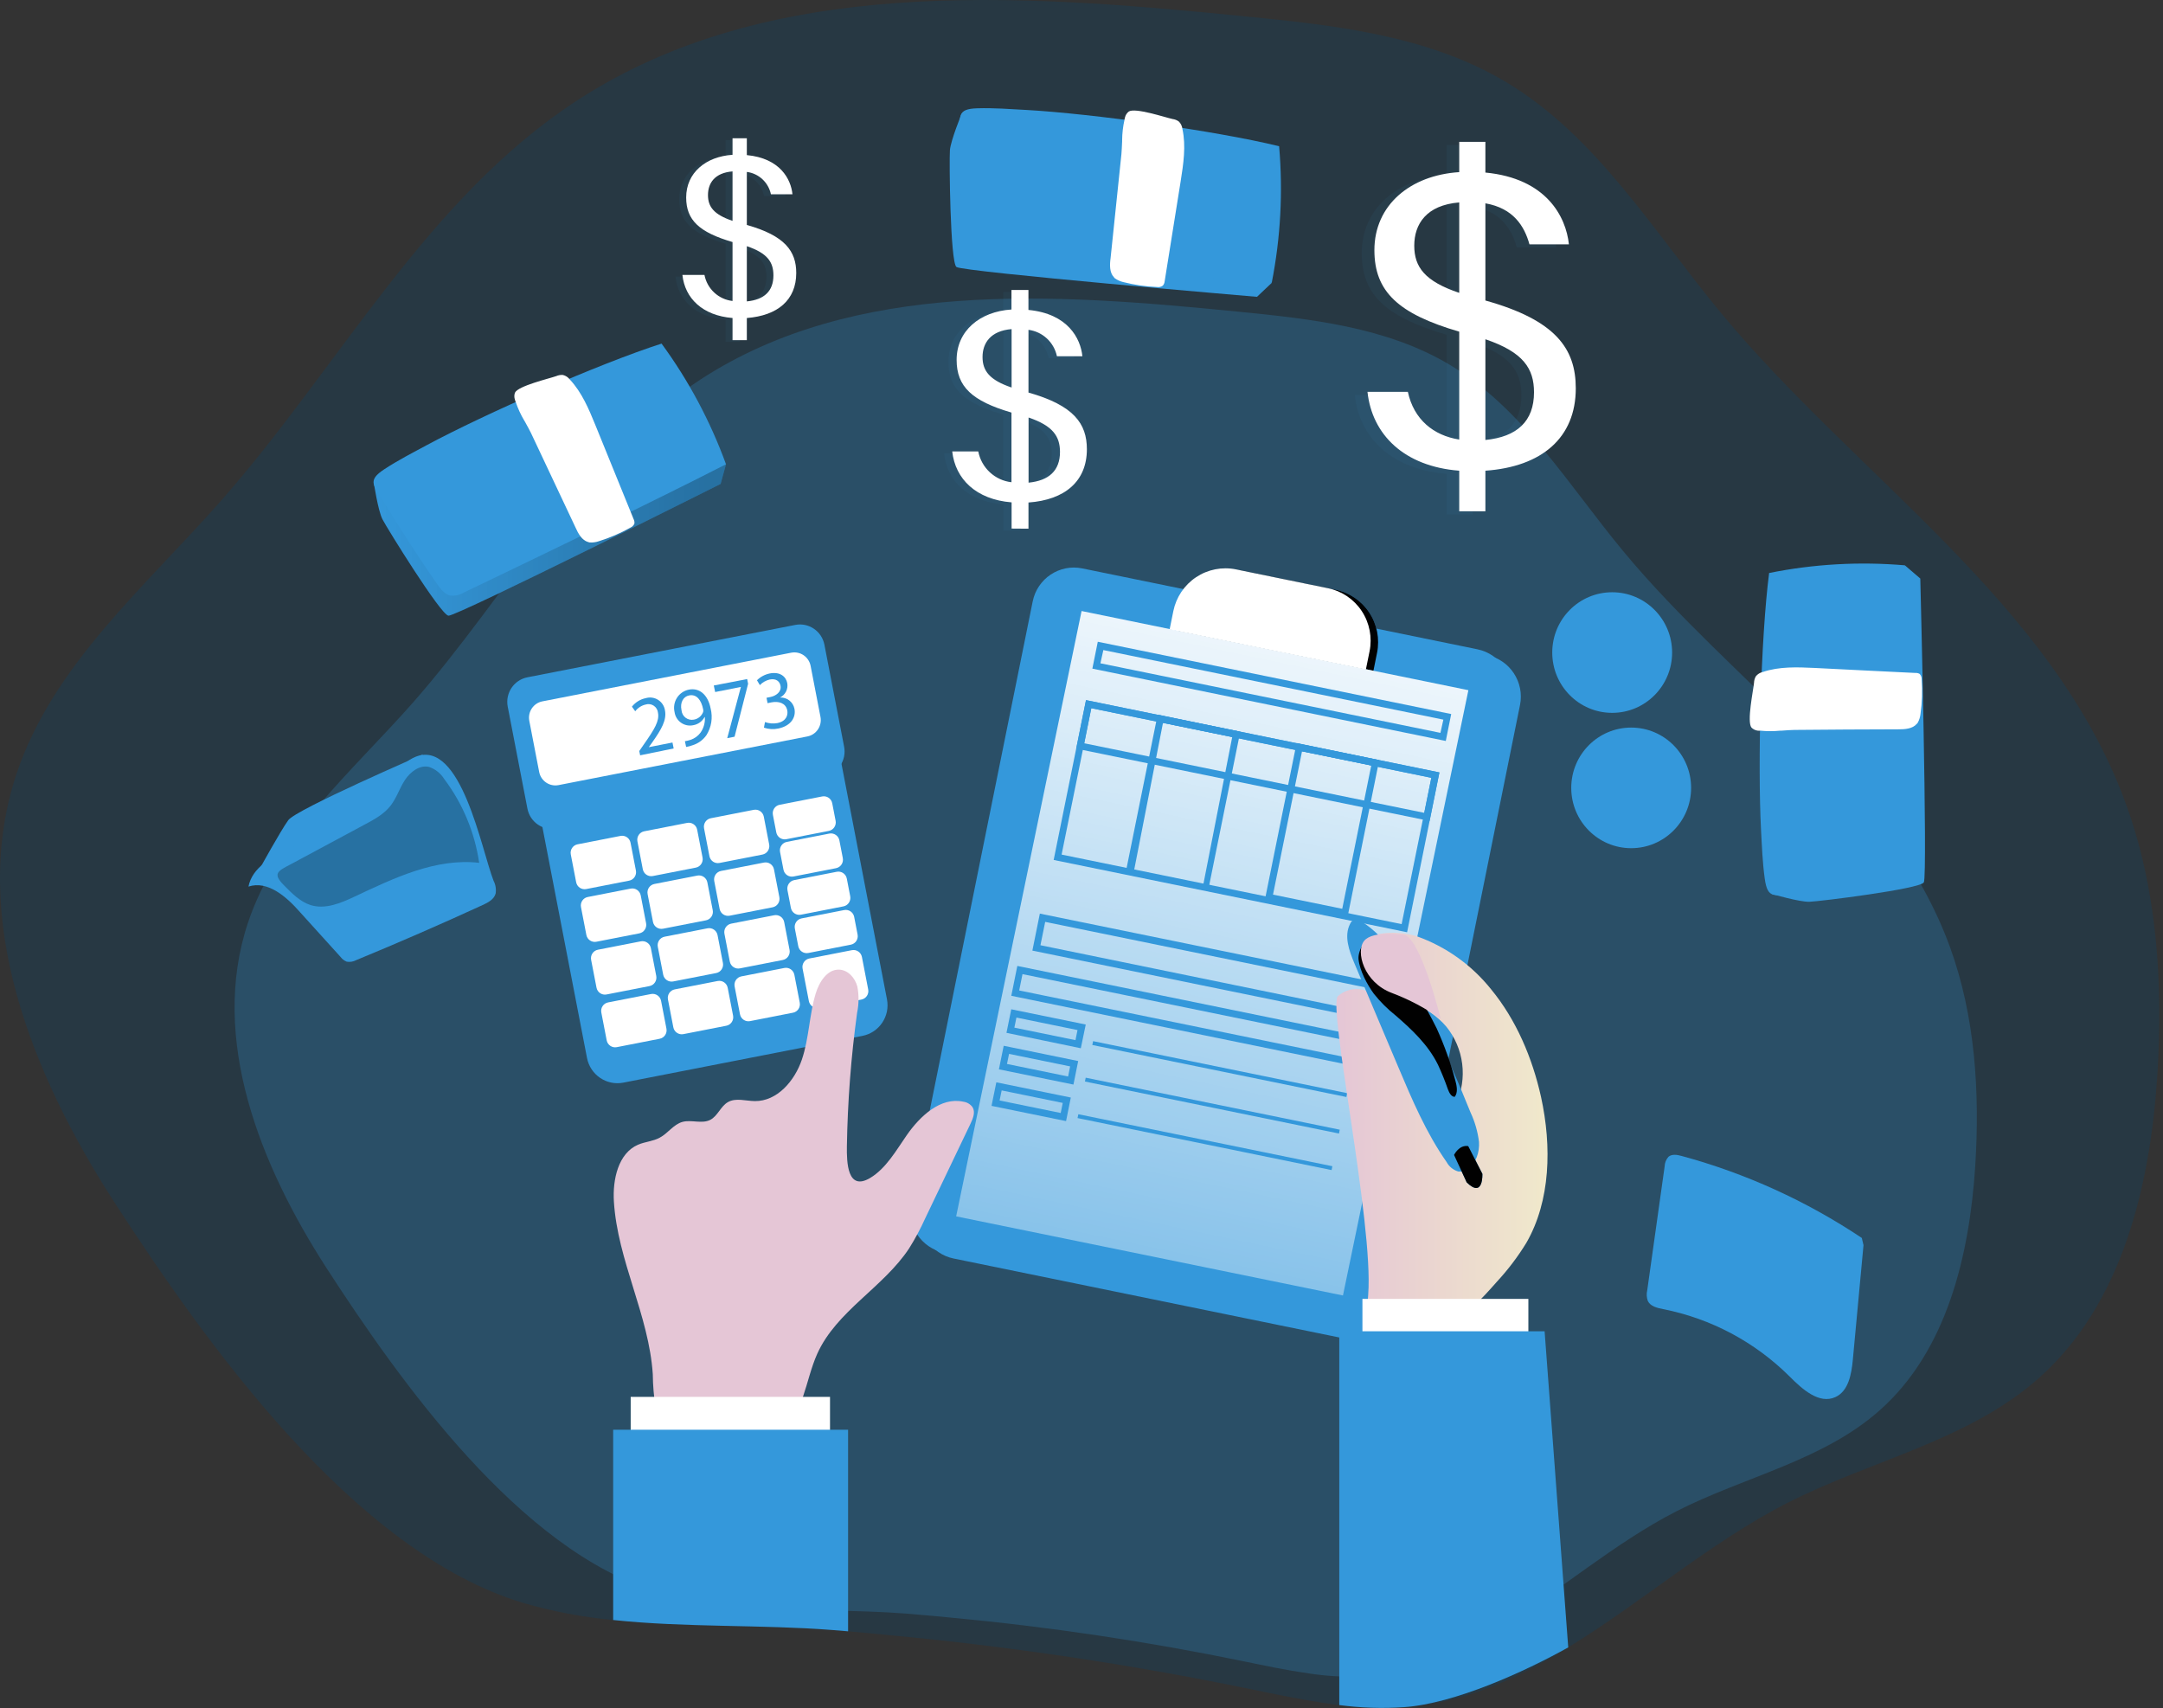 <svg width="290" height="229" viewBox="0 0 290 229" fill="none" xmlns="http://www.w3.org/2000/svg">
<rect x="0" y="0" width="290" height="229" fill="#333333" stroke="none"/>
<defs>
<linearGradient id="paint0_linear_67_235" x1="50.101" y1="72.391" x2="97.338" y2="72.391" gradientUnits="userSpaceOnUse">
<stop stop-color="#010101" stop-opacity="0"/>
<stop offset="0.95" stop-color="#010101"/>
</linearGradient>
<linearGradient id="paint1_linear_67_235" x1="34405.8" y1="23833.1" x2="32830.8" y2="92408.8" gradientUnits="userSpaceOnUse">
<stop stop-color="#010101" stop-opacity="0"/>
<stop offset="0.95" stop-color="#010101"/>
</linearGradient>
<linearGradient id="paint2_linear_67_235" x1="20237.3" y1="22802.6" x2="30523.7" y2="24113.1" gradientUnits="userSpaceOnUse">
<stop stop-color="#010101" stop-opacity="0"/>
<stop offset="0.95" stop-color="#010101"/>
</linearGradient>
<linearGradient id="paint3_linear_67_235" x1="9038.83" y1="1520.63" x2="8544.45" y2="2209.61" gradientUnits="userSpaceOnUse">
<stop stop-color="#010101" stop-opacity="0"/>
<stop offset="0.95" stop-color="#010101"/>
</linearGradient>
<linearGradient id="paint4_linear_67_235" x1="139.961" y1="236.411" x2="176.3" y2="63.651" gradientUnits="userSpaceOnUse">
<stop stop-color="white" stop-opacity="0"/>
<stop offset="0.95" stop-color="white"/>
</linearGradient>
<linearGradient id="paint5_linear_67_235" x1="4217.73" y1="15603.5" x2="4520.36" y2="15603.5" gradientUnits="userSpaceOnUse">
<stop stop-color="#010101" stop-opacity="0"/>
<stop offset="0.95" stop-color="#010101"/>
</linearGradient>
<linearGradient id="paint6_linear_67_235" x1="179.19" y1="151.989" x2="207.506" y2="151.989" gradientUnits="userSpaceOnUse">
<stop stop-color="#E5C6D6"/>
<stop offset="0.42" stop-color="#EAD4D0"/>
<stop offset="1" stop-color="#F0E9CB"/>
</linearGradient>
<linearGradient id="paint7_linear_67_235" x1="4835.15" y1="2649.26" x2="5634.61" y2="5184.56" gradientUnits="userSpaceOnUse">
<stop stop-color="#010101" stop-opacity="0"/>
<stop offset="0.95" stop-color="#010101"/>
</linearGradient>
<linearGradient id="paint8_linear_67_235" x1="7199.61" y1="19095.2" x2="11300.9" y2="19095.2" gradientUnits="userSpaceOnUse">
<stop stop-color="#E5C6D6"/>
<stop offset="0.42" stop-color="#EAD4D0"/>
<stop offset="1" stop-color="#F0E9CB"/>
</linearGradient>
<linearGradient id="paint9_linear_67_235" x1="6056.58" y1="8968.49" x2="6743.61" y2="8806.81" gradientUnits="userSpaceOnUse">
<stop stop-color="#010101" stop-opacity="0"/>
<stop offset="0.95" stop-color="#010101"/>
</linearGradient>
<linearGradient id="paint10_linear_67_235" x1="4710.07" y1="5462.49" x2="3418.88" y2="5761.04" gradientUnits="userSpaceOnUse">
<stop stop-color="#010101" stop-opacity="0"/>
<stop offset="0.95" stop-color="#010101"/>
</linearGradient>
<linearGradient id="paint11_linear_67_235" x1="2209.66" y1="589.798" x2="2238.82" y2="468.735" gradientUnits="userSpaceOnUse">
<stop stop-color="#010101" stop-opacity="0"/>
<stop offset="0.95" stop-color="#010101"/>
</linearGradient>
<linearGradient id="paint12_linear_67_235" x1="3728.82" y1="2897.67" x2="3962.87" y2="2930.23" gradientUnits="userSpaceOnUse">
<stop stop-color="#E5C6D6"/>
<stop offset="0.42" stop-color="#EAD4D0"/>
<stop offset="1" stop-color="#F0E9CB"/>
</linearGradient>
<linearGradient id="paint13_linear_67_235" x1="1534.54" y1="1821.6" x2="1469.93" y2="1727.68" gradientUnits="userSpaceOnUse">
<stop stop-color="#010101" stop-opacity="0"/>
<stop offset="0.95" stop-color="#010101"/>
</linearGradient>
<linearGradient id="paint14_linear_67_235" x1="2526.03" y1="4352.57" x2="2514.02" y2="3383.03" gradientUnits="userSpaceOnUse">
<stop stop-color="#010101" stop-opacity="0"/>
<stop offset="0.95" stop-color="#010101"/>
</linearGradient>
<linearGradient id="paint15_linear_67_235" x1="1119.19" y1="608.631" x2="1145.4" y2="656.538" gradientUnits="userSpaceOnUse">
<stop stop-color="#010101" stop-opacity="0"/>
<stop offset="0.95" stop-color="#010101"/>
</linearGradient>
<linearGradient id="paint16_linear_67_235" x1="1304.76" y1="2552.77" x2="1479.9" y2="2552.77" gradientUnits="userSpaceOnUse">
<stop stop-color="#010101" stop-opacity="0"/>
<stop offset="0.95" stop-color="#010101"/>
</linearGradient>
<linearGradient id="paint17_linear_67_235" x1="7346.54" y1="6334.17" x2="10419" y2="8195.37" gradientUnits="userSpaceOnUse">
<stop stop-color="#010101" stop-opacity="0"/>
<stop offset="0.95" stop-color="#010101"/>
</linearGradient>
<linearGradient id="paint18_linear_67_235" x1="8039.01" y1="5332.43" x2="7429.2" y2="7170.53" gradientUnits="userSpaceOnUse">
<stop stop-color="#010101" stop-opacity="0"/>
<stop offset="0.95" stop-color="#010101"/>
</linearGradient>
<linearGradient id="paint19_linear_67_235" x1="1753.11" y1="1224.2" x2="1745.4" y2="1263.98" gradientUnits="userSpaceOnUse">
<stop stop-color="#010101" stop-opacity="0"/>
<stop offset="0.95" stop-color="#010101"/>
</linearGradient>
<linearGradient id="paint20_linear_67_235" x1="291.329" y1="1381.57" x2="340.334" y2="1411.25" gradientUnits="userSpaceOnUse">
<stop stop-color="#010101" stop-opacity="0"/>
<stop offset="0.95" stop-color="#010101"/>
</linearGradient>
<linearGradient id="paint21_linear_67_235" x1="8605.26" y1="-6262.1" x2="9333.63" y2="-7812.53" gradientUnits="userSpaceOnUse">
<stop stop-color="#010101" stop-opacity="0"/>
<stop offset="0.95" stop-color="#010101"/>
</linearGradient>
<linearGradient id="paint22_linear_67_235" x1="5773.17" y1="-5810" x2="8212.64" y2="-6892.44" gradientUnits="userSpaceOnUse">
<stop stop-color="#010101" stop-opacity="0"/>
<stop offset="0.95" stop-color="#010101"/>
</linearGradient>
<linearGradient id="paint23_linear_67_235" x1="1422.85" y1="-515.813" x2="1444.12" y2="-540.053" gradientUnits="userSpaceOnUse">
<stop stop-color="#010101" stop-opacity="0"/>
<stop offset="0.95" stop-color="#010101"/>
</linearGradient>
<linearGradient id="paint24_linear_67_235" x1="4942.59" y1="-9604.93" x2="5108.63" y2="-9958.36" gradientUnits="userSpaceOnUse">
<stop stop-color="#010101" stop-opacity="0"/>
<stop offset="0.95" stop-color="#010101"/>
</linearGradient>
</defs>
<path opacity="0.24" d="M289.239 144.191C288.272 159.067 284.49 174.881 273.361 184.751C263.886 193.162 250.778 195.782 239.518 201.55C229.281 206.813 220.068 214.846 210.258 220.86C209.217 221.512 208.154 222.13 207.091 222.731C201.21 226.009 195.051 228.389 188.255 228.893C185.355 229.089 182.442 228.995 179.56 228.613C179.099 228.555 178.65 228.498 178.184 228.407C174.669 227.92 171.189 227.171 167.702 226.461C151.604 223.14 135.335 220.714 118.971 219.195C117.225 219.006 115.456 218.857 113.705 218.703C112.96 218.628 112.232 218.577 111.492 218.52C103.093 217.862 94.158 218.142 85.446 217.467C84.373 217.394 83.294 217.301 82.21 217.187C78.126 216.81 74.088 216.043 70.148 214.898C47.4 208.061 27.496 179.951 15.291 161.115C4.293 144.071 -4.198 123.021 2.211 103.751C7.091 89.144 19.488 78.656 29.634 67.133C45.557 49.041 57.273 26.51 77.45 13.419C103.093 -3.254 136.191 -0.857 166.588 2.159C178.781 3.36 191.4 4.705 201.915 10.998C214.074 18.265 221.689 31.024 230.754 41.975C249.015 64.014 275.164 80.756 284.996 107.687C289.239 119.279 290.018 131.884 289.239 144.191Z" fill="#004777"/>
<path opacity="0.24" d="M264.825 156.349C264.046 168.364 260.997 181.118 252.018 189.076C244.369 195.862 233.819 197.979 224.72 202.631C216.446 206.882 209.024 213.365 201.108 218.211C200.272 218.743 199.402 219.241 198.56 219.721C193.811 222.37 188.841 224.298 183.359 224.693C181.018 224.854 178.667 224.779 176.341 224.47C175.966 224.424 175.607 224.379 175.232 224.304C172.389 223.909 169.585 223.303 166.775 222.731C153.785 220.054 140.659 218.096 127.456 216.866C126.045 216.717 124.612 216.597 123.202 216.477C122.605 216.414 122.019 216.368 121.416 216.323C114.643 215.796 107.432 216.019 100.403 215.476C99.531 215.419 98.661 215.344 97.792 215.253C94.496 214.942 91.236 214.319 88.056 213.393C69.71 207.878 53.616 185.197 43.783 170.012C34.911 156.28 28.059 139.276 33.239 123.725C37.175 111.927 47.178 103.476 55.367 94.19C68.209 79.594 77.672 61.428 93.948 50.855C114.649 37.404 141.338 39.337 165.866 41.769C175.698 42.742 185.884 43.829 194.369 48.904C204.179 54.768 210.321 65.073 217.634 73.896C232.369 91.684 253.462 105.193 261.424 126.923C264.825 136.249 265.456 146.422 264.825 156.349Z" fill="#3498DB"/>
<path d="M50.101 64.615C50.101 64.615 50.67 68.437 51.279 69.622C51.887 70.806 59.075 82.409 60.122 82.541C61.168 82.672 96.615 64.878 96.615 64.878L97.338 62.241L50.101 64.615Z" fill="#3498DB"/>
<path opacity="0.26" d="M50.101 64.615C50.101 64.615 50.67 68.437 51.279 69.622C51.887 70.806 59.075 82.409 60.122 82.541C61.168 82.672 96.615 64.878 96.615 64.878L97.338 62.241L50.101 64.615Z" fill="url(#paint0_linear_67_235)"/>
<path d="M34.849 116.418C34.849 116.418 37.601 111.412 38.648 109.959C39.694 108.505 56.727 101.13 56.727 101.13C56.727 101.13 50.306 108.643 49.129 109.169C47.952 109.695 34.849 116.418 34.849 116.418Z" fill="#3498DB"/>
<path opacity="0.26" d="M210.275 165.332C209.235 169.543 209.752 175.35 209.752 175.35L210.258 220.86C209.217 221.512 208.154 222.13 207.091 222.731C201.21 226.009 195.051 228.389 188.255 228.893C184.899 229.111 181.529 228.955 178.206 228.429V228.429V190.095C178.208 188.191 177.566 186.342 176.386 184.853C175.206 183.364 173.558 182.324 171.712 181.902C159.263 179.041 133.086 173.171 130.908 173.371C128.024 173.634 123.293 180.237 120.41 183.916C117.526 187.595 118.448 190.633 118.448 190.633L118.988 219.195C117.242 219.006 115.473 218.857 113.722 218.703C112.977 218.628 112.249 218.577 111.509 218.52C103.11 217.862 94.175 218.142 85.463 217.467L83.456 195.387L84.593 187.263C84.593 187.263 84.536 176.924 83.217 172.713C81.897 168.502 82.694 166.642 82.694 163.741C82.694 160.841 107.602 151.623 107.602 151.623L105.72 143.968C105.72 143.968 86.06 149.249 82.915 148.728C79.77 148.207 81.613 143.184 81.613 143.184L111.492 114.719L117.782 137.376C117.782 137.376 115.416 147.675 118.561 152.676C121.706 157.677 125.897 153.986 127.2 152.418C128.502 150.851 132.932 148.259 132.932 148.259L147.917 94.676C147.917 94.676 189.319 92.823 196.871 92.542C204.423 92.262 206.09 98.104 206.346 99.156C206.601 100.209 201.898 114.982 200.841 123.404C199.783 131.826 204.253 133.703 204.253 133.703C215.263 144.225 211.339 161.098 210.275 165.332Z" fill="url(#paint1_linear_67_235)"/>
<path d="M199.392 87.839L146.411 76.994C143.361 76.37 140.385 78.351 139.765 81.42L123.462 162.039C122.841 165.107 124.811 168.101 127.861 168.725L180.841 179.57C183.892 180.194 186.867 178.213 187.488 175.144L203.791 94.525C204.411 91.457 202.442 88.463 199.392 87.839Z" fill="#3498DB"/>
<path d="M199.392 87.839L146.411 76.994C143.361 76.37 140.385 78.351 139.765 81.42L123.462 162.039C122.841 165.107 124.811 168.101 127.861 168.725L180.841 179.57C183.892 180.194 186.867 178.213 187.488 175.144L203.791 94.525C204.411 91.457 202.442 88.463 199.392 87.839Z" fill="url(#paint2_linear_67_235)"/>
<path d="M198.084 87.049L145.104 76.204C142.054 75.58 139.078 77.561 138.457 80.63L122.154 161.249C121.534 164.317 123.503 167.311 126.553 167.935L179.534 178.78C182.584 179.404 185.56 177.423 186.18 174.354L202.483 93.735C203.104 90.667 201.134 87.673 198.084 87.049Z" fill="#3498DB"/>
<path d="M166.726 76.533L179.059 79.058C180.912 79.437 182.54 80.541 183.584 82.128C184.628 83.715 185.002 85.654 184.625 87.519L184.137 89.935L157.811 84.547L158.298 82.136C158.485 81.21 158.851 80.331 159.375 79.548C159.9 78.766 160.573 78.095 161.356 77.574C162.139 77.054 163.017 76.694 163.938 76.515C164.86 76.337 165.807 76.343 166.726 76.533V76.533Z" fill="#3498DB"/>
<path d="M166.726 76.533L179.059 79.058C180.912 79.437 182.54 80.541 183.584 82.128C184.628 83.715 185.002 85.654 184.625 87.519L184.137 89.935L157.811 84.547L158.298 82.136C158.485 81.21 158.851 80.331 159.375 79.548C159.9 78.766 160.573 78.095 161.356 77.574C162.139 77.054 163.017 76.694 163.938 76.515C164.86 76.337 165.807 76.343 166.726 76.533V76.533Z" fill="url(#paint3_linear_67_235)"/>
<path d="M180.055 173.68L128.195 163.072L145.011 81.917L196.871 92.531L180.055 173.68Z" fill="url(#paint4_linear_67_235)"/>
<path d="M165.721 76.336L178.054 78.861C179.907 79.24 181.535 80.345 182.579 81.931C183.623 83.518 183.998 85.457 183.621 87.322L183.127 89.761L156.818 84.376L157.311 81.937C157.688 80.072 158.786 78.434 160.363 77.384C161.941 76.334 163.868 75.957 165.721 76.336V76.336Z" fill="white"/>
<path d="M193.84 99.339L146.456 89.641L147.184 86.037L194.568 95.729L193.84 99.339ZM147.536 88.926L193.123 98.252L193.516 96.479L147.929 87.153L147.536 88.926Z" fill="#3498DB"/>
<path d="M188.653 124.983L141.269 115.291L145.603 93.864L192.987 103.556L188.653 124.983ZM142.333 114.57L187.92 123.896L191.901 104.277L146.314 94.945L142.333 114.57Z" fill="#3498DB"/>
<path d="M191.673 110.062L144.289 100.369L145.603 93.864L192.987 103.556L191.673 110.062ZM145.37 99.648L190.957 108.975L191.906 104.277L146.314 94.945L145.37 99.648Z" fill="#3498DB"/>
<path d="M162.038 119.096L150.96 116.807L155.208 95.803L166.286 98.092L162.038 119.096ZM152.04 116.727L161.322 118.627L165.206 98.813L155.925 96.913L152.04 116.727Z" fill="#3498DB"/>
<path d="M180.674 122.907L169.591 120.618L173.839 99.614L184.917 101.903L180.674 122.907ZM170.677 119.937L179.958 121.837L183.848 102.624L174.567 100.724L170.677 119.937Z" fill="#3498DB"/>
<path d="M185.218 137.022L138.414 127.444L139.415 122.483L186.225 132.055L185.218 137.022ZM139.495 126.723L184.507 135.957L185.144 132.799L140.132 123.593L139.495 126.723Z" fill="#3498DB"/>
<path d="M185.662 143.75L135.588 133.503L136.396 129.498L186.469 139.745L185.662 143.75ZM136.646 132.788L184.923 142.663L185.366 140.477L137.089 130.596L136.646 132.788Z" fill="#3498DB"/>
<path d="M144.909 140.535L134.94 138.469L135.582 135.311L145.569 137.354L144.909 140.535ZM135.998 137.771L144.192 139.448L144.465 138.097L136.276 136.421L135.998 137.771Z" fill="#3498DB"/>
<path d="M180.616 146.555L146.555 139.583L146.45 140.098L180.511 147.07L180.616 146.555Z" fill="#3498DB"/>
<path d="M143.92 145.404L133.927 143.361L134.57 140.203L144.556 142.251L143.92 145.404ZM135.008 142.64L143.203 144.322L143.476 142.966L135.287 141.29L135.008 142.64Z" fill="#3498DB"/>
<path d="M179.625 151.453L145.564 144.481L145.46 144.997L179.521 151.969L179.625 151.453Z" fill="#3498DB"/>
<path d="M142.93 150.301L132.938 148.259L133.581 145.101L143.567 147.143L142.93 150.301ZM134.019 147.538L142.213 149.214L142.486 147.864L134.297 146.188L134.019 147.538Z" fill="#3498DB"/>
<path d="M178.635 156.351L144.574 149.379L144.469 149.895L178.53 156.867L178.635 156.351Z" fill="#3498DB"/>
<path opacity="0.26" d="M178.957 130.425C178.542 132.439 176.443 133.635 175.573 135.494C175.145 136.604 174.939 137.788 174.965 138.978L173.856 165.137C173.725 168.13 173.611 171.208 174.601 174.034C175.59 176.861 177.95 179.407 180.913 179.682C181.837 179.781 182.767 179.581 183.569 179.11C185.315 178.028 185.707 175.677 185.901 173.645C187.146 160.423 187.01 147.109 186.595 133.835C186.613 132.618 186.454 131.406 186.123 130.236C185.474 128.359 183.211 125.498 181.249 124.863C177.808 123.725 179.298 128.64 178.957 130.425Z" fill="url(#paint5_linear_67_235)"/>
<path d="M105.645 87.187L73.59 93.456C71.336 93.897 69.864 96.092 70.302 98.36L78.702 141.837C79.141 144.104 81.323 145.585 83.576 145.144L115.631 138.875C117.885 138.435 119.357 136.239 118.919 133.972L110.519 90.495C110.081 88.227 107.898 86.747 105.645 87.187Z" fill="#3498DB"/>
<path d="M106.619 83.781L70.713 90.803C68.903 91.157 67.721 92.92 68.073 94.741L70.714 108.411C71.066 110.232 72.818 111.421 74.628 111.067L110.534 104.045C112.344 103.692 113.526 101.929 113.174 100.108L110.533 86.437C110.181 84.617 108.429 83.427 106.619 83.781Z" fill="#3498DB"/>
<path d="M106.081 87.504L72.72 94.028C71.517 94.263 70.732 95.435 70.966 96.644L72.288 103.491C72.522 104.701 73.686 105.491 74.889 105.256L108.25 98.731C109.452 98.496 110.237 97.325 110.004 96.115L108.681 89.269C108.447 88.059 107.283 87.269 106.081 87.504Z" fill="white"/>
<path d="M83.192 112.068L77.436 113.194C76.813 113.315 76.407 113.922 76.528 114.549L77.248 118.278C77.369 118.904 77.972 119.314 78.595 119.192L84.351 118.066C84.973 117.945 85.38 117.338 85.259 116.711L84.538 112.982C84.418 112.355 83.814 111.946 83.192 112.068Z" fill="white"/>
<path d="M92.126 110.322L86.37 111.448C85.747 111.569 85.341 112.176 85.462 112.803L86.182 116.532C86.303 117.159 86.906 117.568 87.529 117.446L93.284 116.32C93.907 116.199 94.314 115.592 94.193 114.965L93.472 111.236C93.351 110.609 92.748 110.2 92.126 110.322Z" fill="white"/>
<path d="M101.058 108.57L95.303 109.696C94.68 109.818 94.273 110.424 94.394 111.051L95.115 114.78C95.236 115.407 95.839 115.816 96.462 115.694L102.217 114.569C102.84 114.447 103.247 113.84 103.126 113.214L102.405 109.484C102.284 108.858 101.681 108.449 101.058 108.57Z" fill="white"/>
<path d="M84.558 119.131L78.802 120.257C78.18 120.379 77.773 120.985 77.894 121.612L78.615 125.341C78.736 125.968 79.338 126.377 79.961 126.255L85.717 125.13C86.34 125.008 86.746 124.401 86.625 123.775L85.905 120.045C85.784 119.419 85.181 119.01 84.558 119.131Z" fill="white"/>
<path d="M93.492 117.385L87.736 118.511C87.114 118.633 86.707 119.239 86.828 119.866L87.548 123.595C87.669 124.222 88.272 124.631 88.895 124.509L94.651 123.384C95.274 123.262 95.68 122.655 95.559 122.029L94.839 118.299C94.718 117.673 94.115 117.264 93.492 117.385Z" fill="white"/>
<path d="M102.425 115.64L96.669 116.765C96.046 116.887 95.639 117.494 95.761 118.12L96.481 121.849C96.602 122.476 97.205 122.885 97.828 122.763L103.584 121.638C104.206 121.516 104.613 120.909 104.492 120.283L103.771 116.553C103.65 115.927 103.047 115.518 102.425 115.64Z" fill="white"/>
<path d="M85.918 126.2L80.163 127.326C79.54 127.448 79.133 128.054 79.254 128.681L79.975 132.41C80.096 133.037 80.699 133.446 81.322 133.324L87.077 132.199C87.7 132.077 88.107 131.47 87.986 130.844L87.265 127.114C87.144 126.488 86.541 126.079 85.918 126.2Z" fill="white"/>
<path d="M94.858 124.454L89.103 125.58C88.48 125.702 88.073 126.308 88.194 126.935L88.915 130.664C89.036 131.291 89.639 131.7 90.261 131.578L96.017 130.453C96.64 130.331 97.046 129.724 96.925 129.098L96.205 125.368C96.084 124.742 95.481 124.333 94.858 124.454Z" fill="white"/>
<path d="M103.791 122.703L98.035 123.828C97.413 123.95 97.006 124.557 97.127 125.183L97.847 128.913C97.969 129.539 98.572 129.949 99.194 129.827L104.95 128.701C105.573 128.579 105.979 127.973 105.858 127.346L105.138 123.617C105.017 122.99 104.414 122.581 103.791 122.703Z" fill="white"/>
<path d="M87.285 133.264L81.529 134.389C80.906 134.511 80.5 135.118 80.621 135.744L81.341 139.474C81.462 140.1 82.065 140.51 82.688 140.388L88.444 139.262C89.066 139.14 89.473 138.534 89.352 137.907L88.632 134.178C88.51 133.551 87.907 133.142 87.285 133.264Z" fill="white"/>
<path d="M96.219 131.518L90.463 132.643C89.84 132.765 89.434 133.372 89.555 133.998L90.275 137.728C90.396 138.354 90.999 138.764 91.622 138.642L97.378 137.516C98 137.394 98.407 136.788 98.286 136.161L97.566 132.432C97.445 131.805 96.841 131.396 96.219 131.518Z" fill="white"/>
<path d="M105.157 129.772L99.402 130.898C98.779 131.019 98.372 131.626 98.493 132.253L99.214 135.982C99.335 136.608 99.938 137.018 100.561 136.896L106.316 135.77C106.939 135.649 107.346 135.042 107.225 134.415L106.504 130.686C106.383 130.059 105.78 129.65 105.157 129.772Z" fill="white"/>
<path d="M110.233 106.777L104.533 107.892C103.911 108.013 103.504 108.62 103.625 109.247L104.078 111.594C104.2 112.221 104.803 112.63 105.425 112.508L111.125 111.394C111.748 111.272 112.155 110.665 112.034 110.039L111.58 107.691C111.459 107.064 110.856 106.655 110.233 106.777Z" fill="white"/>
<path d="M111.193 111.753L105.493 112.868C104.87 112.99 104.463 113.597 104.584 114.223L105.042 116.593C105.163 117.22 105.766 117.629 106.389 117.507L112.089 116.393C112.712 116.271 113.118 115.664 112.997 115.038L112.539 112.667C112.418 112.041 111.815 111.632 111.193 111.753Z" fill="white"/>
<path d="M112.186 116.875L106.487 117.99C105.864 118.112 105.457 118.718 105.578 119.345L106.036 121.715C106.157 122.341 106.76 122.751 107.383 122.629L113.083 121.514C113.705 121.392 114.112 120.786 113.991 120.159L113.533 117.789C113.412 117.162 112.809 116.753 112.186 116.875Z" fill="white"/>
<path d="M113.176 122.009L107.476 123.124C106.853 123.246 106.446 123.852 106.567 124.479L107.025 126.849C107.146 127.476 107.749 127.885 108.372 127.763L114.072 126.648C114.695 126.527 115.101 125.92 114.98 125.293L114.522 122.923C114.401 122.297 113.798 121.887 113.176 122.009Z" fill="white"/>
<path d="M114.214 127.385L108.515 128.5C107.892 128.622 107.485 129.228 107.606 129.855L108.447 134.208C108.568 134.834 109.171 135.243 109.794 135.122L115.494 134.007C116.116 133.885 116.523 133.278 116.402 132.652L115.561 128.299C115.44 127.673 114.837 127.263 114.214 127.385Z" fill="white"/>
<path d="M181.977 128.989C182.227 130.448 183.507 131.443 184.735 132.124C187.868 133.84 191.514 134.813 193.908 137.634C195.068 139.06 195.806 140.786 196.038 142.614C196.27 144.442 195.988 146.299 195.222 147.973C194.954 148.516 194.562 149.077 193.988 149.117C193.494 149.097 193.026 148.893 192.674 148.545C189.198 145.712 186.767 141.787 185.77 137.399C185.486 136.146 185.287 134.802 184.507 133.818C183.251 132.227 180.817 132.256 179.389 133.537C177.962 134.819 184.178 163.976 183.438 173.554C183.364 174.492 183.279 175.511 183.74 176.335C183.958 176.7 184.244 177.021 184.581 177.279C187.129 179.361 190.706 179.293 193.533 177.959C196.359 176.626 198.594 174.223 200.71 171.815C202.192 170.215 203.512 168.471 204.651 166.608C207.887 160.984 208.063 153.7 206.613 147.074C205.447 141.816 203.275 136.707 199.914 132.628C197.314 129.375 193.866 126.914 189.956 125.521C187.487 124.715 181.215 124.457 181.977 128.989Z" fill="url(#paint6_linear_67_235)"/>
<path d="M204.912 174.137H182.665V178.554H204.912V174.137Z" fill="white"/>
<path d="M207.09 178.48L210.258 220.86C204.378 224.138 195.051 228.389 188.255 228.87C185.355 229.066 182.442 228.972 179.56 228.59V178.48H207.09Z" fill="#3498DB"/>
<path d="M218.698 113.712C223.136 113.712 226.733 110.092 226.733 105.627C226.733 101.162 223.136 97.543 218.698 97.543C214.26 97.543 210.662 101.162 210.662 105.627C210.662 110.092 214.26 113.712 218.698 113.712Z" fill="#3498DB"/>
<path d="M216.15 95.569C220.588 95.569 224.186 91.949 224.186 87.484C224.186 83.019 220.588 79.4 216.15 79.4C211.712 79.4 208.114 83.019 208.114 87.484C208.114 91.949 211.712 95.569 216.15 95.569Z" fill="#3498DB"/>
<path d="M88.699 46.066C92.326 51.018 95.235 56.465 97.337 62.241C88.108 66.984 71.604 74.92 62.254 79.406C61.696 79.755 61.038 79.91 60.383 79.846C59.644 79.692 59.138 79.028 58.677 78.404C56.183 74.815 53.794 71.134 51.512 67.362C50.101 65.044 49.157 64.455 51.551 62.893C53.371 61.703 55.333 60.69 57.239 59.666C64.99 55.501 80.345 48.744 88.699 46.066Z" fill="#3498DB"/>
<path opacity="0.26" d="M53.77 65.925C53.77 65.925 55.538 64.209 55.743 62.561L84.286 49.322C84.286 49.322 87.817 50.969 89.245 50.42L93.794 59.002C93.794 59.002 92.856 61.005 92.856 62.224L64.586 76.15C64.586 76.15 61.39 75.807 59.764 76.081L53.77 65.925Z" fill="url(#paint7_linear_67_235)"/>
<path d="M85.059 70.194C84.956 70.438 84.762 70.633 84.519 70.737C83.177 71.491 81.761 72.1 80.293 72.557C79.892 72.697 79.466 72.754 79.042 72.723C78.979 72.716 78.918 72.698 78.86 72.671C78.019 72.442 77.518 71.527 77.154 70.703C75.158 66.486 73.173 62.275 71.194 58.058C71.029 57.704 70.711 57.143 70.375 56.525L70.284 56.376C69.82 55.595 69.439 54.766 69.147 53.904C69.113 53.853 69.094 53.794 69.09 53.733C69.062 53.688 69.045 53.637 69.039 53.584C68.931 53.283 68.931 52.953 69.039 52.651C69.466 51.73 73.634 50.758 74.584 50.42C74.865 50.297 75.171 50.246 75.477 50.271C75.841 50.361 76.164 50.573 76.392 50.872C78.007 52.589 78.94 54.82 79.833 57.011C81.528 61.207 83.234 65.403 84.951 69.599C85.045 69.782 85.082 69.989 85.059 70.194Z" fill="white"/>
<path d="M38.739 113.786C36.413 114.879 33.803 116.321 33.313 118.861C35.907 118.009 38.432 120.24 40.229 122.294L45.654 128.285C45.87 128.575 46.161 128.799 46.496 128.931C46.928 129.003 47.372 128.929 47.758 128.72C53.445 126.374 59.093 123.914 64.7 121.339C65.428 121.007 66.241 120.578 66.451 119.794C66.545 119.207 66.448 118.604 66.173 118.078C64.529 113.844 61.839 99.122 55.777 101.434C53.32 102.378 51.227 105.971 49.271 107.647C46.109 110.308 42.424 112.058 38.739 113.786Z" fill="#3498DB"/>
<path d="M249.618 165.967C242.21 161.015 234.053 157.303 225.465 154.976C224.896 154.816 224.174 154.684 223.702 155.079C223.382 155.432 223.198 155.889 223.185 156.366C222.404 161.893 221.626 167.424 220.853 172.959C220.733 173.444 220.761 173.954 220.933 174.424C221.285 175.145 222.189 175.35 222.969 175.505C229.381 176.768 235.28 179.907 239.927 184.528C241.633 186.244 243.908 188.304 246.086 187.297C247.826 186.496 248.23 184.242 248.412 182.325L249.845 166.934" fill="#3498DB"/>
<path d="M121.57 152.19C123.355 149.621 126.119 147.04 129.15 147.698C129.395 147.73 129.631 147.811 129.844 147.937C130.057 148.063 130.243 148.231 130.39 148.43C130.794 149.083 130.464 149.924 130.134 150.616L124.055 163.318C123.423 164.718 122.698 166.074 121.882 167.375C118.419 172.616 112.158 175.757 109.576 181.484C107.955 185.089 107.767 189.689 104.594 192.023C102.888 193.293 100.613 193.556 98.458 193.597C96.675 193.623 94.892 193.524 93.123 193.299C92.11 193.223 91.124 192.934 90.229 192.452C89.617 192.017 89.096 191.465 88.697 190.826C88.297 190.188 88.028 189.477 87.903 188.733C87.664 187.246 87.537 185.743 87.522 184.236C87.004 176.323 82.796 169.005 82.307 161.087C82.125 158.146 82.875 154.627 85.543 153.465C86.481 153.065 87.55 153.013 88.443 152.527C89.541 151.955 90.297 150.742 91.497 150.41C92.697 150.078 94.113 150.713 95.233 150.13C96.228 149.615 96.615 148.322 97.588 147.761C98.651 147.143 99.982 147.607 101.205 147.618C104.202 147.652 106.55 144.9 107.511 142.051C108.473 139.202 108.495 136.106 109.354 133.223C109.826 131.655 110.907 129.921 112.527 129.996C113.705 130.047 114.637 131.106 114.944 132.25C115.171 133.413 115.161 134.61 114.916 135.769C114.101 141.699 113.643 147.674 113.545 153.66C113.511 155.857 113.614 159.713 116.639 157.94C118.806 156.652 120.154 154.221 121.57 152.19Z" fill="url(#paint8_linear_67_235)"/>
<path d="M111.282 187.274H84.559V192.269H111.282V187.274Z" fill="white"/>
<path d="M113.705 191.68V218.703C112.96 218.628 112.232 218.577 111.492 218.52C102.052 217.787 91.923 218.216 82.21 217.187V191.68H113.705Z" fill="#3498DB"/>
<path d="M182.403 123.456C182.22 123.319 182 123.242 181.772 123.233C181.6 123.264 181.439 123.34 181.305 123.452C181.17 123.564 181.067 123.709 181.004 123.873C180.174 125.487 180.874 127.438 181.573 129.114L187.459 143.024C189.324 147.435 191.212 151.881 193.954 155.794C194.118 156.099 194.341 156.367 194.609 156.584C194.878 156.801 195.187 156.963 195.518 157.059C195.967 157.105 196.417 156.98 196.78 156.71C197.917 155.949 198.384 154.45 198.293 153.076C198.123 151.71 197.739 150.38 197.155 149.134C195.324 144.557 193.555 140.552 191.326 136.238C188.966 131.643 187.027 126.288 182.403 123.456Z" fill="#3498DB"/>
<path d="M182.403 123.456C182.22 123.319 182 123.242 181.772 123.233C181.6 123.264 181.439 123.34 181.305 123.452C181.17 123.564 181.067 123.709 181.004 123.873C180.174 125.487 180.874 127.438 181.573 129.114L187.459 143.024C189.324 147.435 191.212 151.881 193.954 155.794C194.118 156.099 194.341 156.367 194.609 156.584C194.878 156.801 195.187 156.963 195.518 157.059C195.967 157.105 196.417 156.98 196.78 156.71C197.917 155.949 198.384 154.45 198.293 153.076C198.123 151.71 197.739 150.38 197.155 149.134C195.324 144.557 193.555 140.552 191.326 136.238C188.966 131.643 187.027 126.288 182.403 123.456Z" fill="url(#paint9_linear_67_235)"/>
<path d="M184.183 133.211C185.042 134.293 186.021 135.272 187.101 136.129C189.279 138.017 191.457 140.043 192.788 142.732C193.292 143.814 193.74 144.921 194.13 146.05C194.306 146.514 194.59 147.057 195.04 147.046C195.489 146.474 195.324 145.598 195.125 144.872C194.485 142.469 193.646 140.125 192.617 137.863C191.085 134.784 189.312 131.832 187.317 129.034C186.746 128.124 186.087 127.273 185.349 126.494C185.021 126.103 184.558 125.852 184.053 125.79C182.961 125.79 182.039 127.507 182.142 128.605C182.312 130.167 183.319 132.021 184.183 133.211Z" fill="url(#paint10_linear_67_235)"/>
<path d="M197.108 155.818C198.177 154.902 198.588 153.621 198.026 152.957C197.463 152.293 196.141 152.497 195.073 153.413C194.004 154.329 193.593 155.61 194.155 156.274C194.717 156.938 196.039 156.734 197.108 155.818Z" fill="url(#paint11_linear_67_235)"/>
<path d="M188.358 125.338C188.358 125.338 184.075 124.68 182.898 126.134C181.721 127.587 182.853 131.712 186.606 133.12C188.925 133.996 191.126 135.161 193.157 136.587C193.157 136.587 190.627 126.231 188.358 125.338Z" fill="url(#paint12_linear_67_235)"/>
<path d="M194.949 154.839C194.949 154.839 195.614 153.448 196.848 153.654L198.748 157.373C198.748 157.373 198.901 160.726 196.644 158.518L194.949 154.839Z" fill="#3498DB"/>
<path d="M194.949 154.839C194.949 154.839 195.614 153.448 196.848 153.654L198.748 157.373C198.748 157.373 198.901 160.726 196.644 158.518L194.949 154.839Z" fill="url(#paint13_linear_67_235)"/>
<path opacity="0.26" d="M48.844 110.571C50.136 109.884 51.461 109.169 52.365 108.019C53.172 106.978 53.57 105.673 54.281 104.586C54.992 103.499 56.249 102.515 57.529 102.818C58.376 103.11 59.098 103.688 59.57 104.455C62.039 107.741 63.647 111.599 64.245 115.675C58.45 115.011 52.871 117.694 47.571 120.189C45.7 121.076 43.59 121.963 41.622 121.333C40.234 120.887 39.12 119.748 38.113 118.73C36.521 117.133 37.163 116.813 38.983 115.869L48.844 110.571Z" fill="url(#paint14_linear_67_235)"/>
<path opacity="0.26" d="M78.206 71.401L84.542 68.603C84.779 69.163 84.951 69.749 85.054 70.348C84.985 70.629 80.891 72.688 79.549 72.54C78.206 72.391 77.843 71.664 77.843 71.664L78.206 71.401Z" fill="url(#paint15_linear_67_235)"/>
<path opacity="0.26" d="M78.861 72.671C78.019 72.442 77.518 71.527 77.154 70.703C75.158 66.486 73.174 62.275 71.194 58.058C71.029 57.704 70.711 57.143 70.376 56.525L70.284 56.376C69.613 54.894 69.147 53.922 69.147 53.922C69.133 53.863 69.114 53.805 69.09 53.75C69.062 53.705 69.045 53.654 69.039 53.601C68.885 53.264 68.777 52.777 69.039 52.669C69.483 52.497 70.506 53.641 70.506 53.641L78.468 71.189L78.861 72.671Z" fill="url(#paint16_linear_67_235)"/>
<path d="M128.94 15.232C128.94 15.232 127.467 18.808 127.359 20.13C127.251 21.452 127.399 35.132 128.229 35.79C129.059 36.448 168.527 39.795 168.527 39.795L170.506 37.924L128.94 15.232Z" fill="#3498DB"/>
<path opacity="0.26" d="M128.94 15.232C128.94 15.232 127.467 18.808 127.359 20.13C127.251 21.452 127.399 35.132 128.229 35.79C129.059 36.448 168.527 39.795 168.527 39.795L170.506 37.924L128.94 15.232Z" fill="url(#paint17_linear_67_235)"/>
<path d="M171.496 19.604C172.027 25.723 171.694 31.887 170.506 37.913C160.167 37.129 141.975 35.264 131.664 34.211C131.003 34.224 130.356 34.019 129.821 33.627C129.253 33.112 129.185 32.277 129.139 31.522C128.855 27.124 128.713 22.722 128.713 18.316C128.713 15.593 128.206 14.597 131.061 14.517C133.228 14.454 135.429 14.62 137.59 14.74C146.371 15.232 162.965 17.521 171.496 19.604Z" fill="#3498DB"/>
<path opacity="0.26" d="M131.397 18.271C131.397 18.271 133.791 17.733 134.809 16.434L166.03 20.067C166.03 20.067 168.197 23.323 169.699 23.603L169.13 33.33C169.13 33.33 167.293 34.531 166.65 35.584L135.338 32.655C135.338 32.655 132.784 30.692 131.249 30.074L131.397 18.271Z" fill="url(#paint18_linear_67_235)"/>
<path d="M155.902 38.296C155.689 38.453 155.423 38.519 155.163 38.479C153.627 38.42 152.103 38.2 150.613 37.821C150.205 37.727 149.819 37.554 149.476 37.312C149.423 37.271 149.379 37.221 149.345 37.163C148.742 36.534 148.776 35.487 148.901 34.589C149.379 29.948 149.874 25.314 150.351 20.674C150.391 20.285 150.414 19.638 150.448 18.957C150.448 18.889 150.448 18.848 150.448 18.78C150.457 17.869 150.561 16.962 150.761 16.073C150.754 16.013 150.768 15.953 150.801 15.902C150.797 15.849 150.807 15.796 150.829 15.747C150.902 15.434 151.078 15.156 151.33 14.958C152.171 14.386 156.232 15.747 157.216 15.959C157.521 15.996 157.811 16.113 158.057 16.297C158.321 16.563 158.488 16.912 158.529 17.287C159.03 19.575 158.66 21.995 158.29 24.335C157.574 28.787 156.859 33.253 156.146 37.735C156.125 37.943 156.04 38.139 155.902 38.296V38.296Z" fill="white"/>
<path opacity="0.26" d="M149.43 35.739L156.289 36.665C156.202 37.269 156.045 37.861 155.822 38.428C155.618 38.628 151.057 38.245 149.987 37.415C148.918 36.585 148.987 35.779 148.987 35.779L149.43 35.739Z" fill="url(#paint19_linear_67_235)"/>
<path opacity="0.26" d="M149.333 37.163C148.731 36.534 148.765 35.487 148.89 34.589C149.368 29.948 149.862 25.314 150.34 20.674C150.38 20.285 150.403 19.638 150.437 18.957C150.437 18.889 150.437 18.848 150.437 18.78C150.63 17.166 150.755 16.102 150.755 16.102C150.755 16.102 150.755 16.005 150.795 15.93C150.791 15.877 150.801 15.824 150.823 15.776C150.869 15.41 151.028 14.935 151.324 14.986C151.79 15.072 152.075 16.583 152.075 16.583L149.8 35.739L149.333 37.163Z" fill="url(#paint20_linear_67_235)"/>
<path d="M237.567 119.857C237.567 119.857 241.258 120.933 242.577 120.898C243.897 120.864 257.392 119.182 257.932 118.301C258.472 117.42 257.46 77.563 257.46 77.563L255.39 75.79L237.567 119.857Z" fill="#3498DB"/>
<path opacity="0.26" d="M237.567 119.857C237.567 119.857 241.258 120.933 242.577 120.898C243.897 120.864 257.392 119.182 257.932 118.301C258.472 117.42 257.46 77.563 257.46 77.563L255.39 75.79L237.567 119.857Z" fill="url(#paint21_linear_67_235)"/>
<path d="M237.192 76.819C243.179 75.613 249.306 75.266 255.39 75.79C255.76 86.214 255.919 104.609 256.021 115.039C256.096 115.697 255.956 116.362 255.623 116.933C255.174 117.54 254.355 117.723 253.616 117.854C249.305 118.617 244.971 119.243 240.615 119.731C237.931 120.034 236.998 120.647 236.606 117.803C236.305 115.646 236.225 113.426 236.105 111.252C235.656 102.423 236.06 85.608 237.192 76.819Z" fill="#3498DB"/>
<path opacity="0.26" d="M240.297 117.076C240.297 117.076 239.501 114.742 238.107 113.861L238.255 82.238C238.255 82.238 241.235 79.709 241.343 78.175L251.011 77.655C251.011 77.655 252.399 79.371 253.513 79.886L254.082 111.549C254.082 111.549 252.421 114.318 251.978 115.921L240.297 117.076Z" fill="url(#paint22_linear_67_235)"/>
<path d="M257.38 90.351C257.557 90.548 257.651 90.806 257.642 91.072C257.756 92.614 257.704 94.164 257.489 95.695C257.447 96.119 257.319 96.53 257.113 96.902C257.081 96.957 257.038 97.006 256.988 97.045C256.419 97.715 255.39 97.783 254.492 97.777C249.851 97.777 245.222 97.823 240.587 97.858C240.194 97.858 239.552 97.909 238.881 97.955H238.704C237.804 98.047 236.897 98.047 235.997 97.955C235.94 97.973 235.879 97.973 235.821 97.955C235.769 97.969 235.714 97.969 235.662 97.955C235.345 97.915 235.051 97.77 234.826 97.543C234.183 96.765 235.07 92.554 235.167 91.541C235.176 91.233 235.26 90.933 235.412 90.665C235.647 90.374 235.974 90.173 236.339 90.093C238.557 89.338 240.974 89.441 243.328 89.55C247.804 89.773 252.296 90.008 256.8 90.219C257.002 90.204 257.204 90.25 257.38 90.351V90.351Z" fill="white"/>
<path opacity="0.26" d="M255.572 97.108L255.726 90.145C256.331 90.166 256.933 90.258 257.517 90.419C257.739 90.597 257.864 95.203 257.164 96.364C256.465 97.526 255.657 97.549 255.657 97.549L255.572 97.108Z" fill="url(#paint23_linear_67_235)"/>
<path opacity="0.26" d="M256.988 97.051C256.419 97.72 255.39 97.789 254.491 97.783C249.851 97.783 245.222 97.829 240.587 97.863C240.194 97.863 239.552 97.915 238.881 97.96H238.704H236.02C235.986 97.96 235.918 97.96 235.844 97.96C235.792 97.974 235.737 97.974 235.685 97.96C235.321 97.96 234.832 97.852 234.849 97.549C234.888 97.068 236.35 96.622 236.35 96.622L255.526 96.782L256.988 97.051Z" fill="url(#paint24_linear_67_235)"/>
<path d="M85.827 101.262L85.707 100.69L86.316 99.809C87.783 97.72 88.42 96.645 88.221 95.569C88.203 95.376 88.143 95.189 88.043 95.023C87.944 94.856 87.809 94.715 87.648 94.608C87.487 94.501 87.304 94.433 87.112 94.407C86.921 94.381 86.727 94.399 86.543 94.459C85.995 94.589 85.509 94.906 85.167 95.357L84.724 94.739C85.19 94.149 85.849 93.744 86.583 93.595C86.859 93.513 87.15 93.492 87.435 93.532C87.72 93.572 87.993 93.673 88.237 93.828C88.48 93.983 88.688 94.188 88.846 94.43C89.004 94.672 89.109 94.945 89.154 95.231C89.41 96.542 88.671 97.789 87.448 99.528L86.987 100.169L90.16 99.545L90.32 100.341L85.827 101.262Z" fill="#3498DB"/>
<path d="M91.827 99.368C92.086 99.332 92.341 99.271 92.589 99.185C93.126 99.007 93.595 98.665 93.931 98.207C94.355 97.602 94.556 96.868 94.5 96.13H94.466C94.312 96.415 94.096 96.662 93.834 96.852C93.572 97.041 93.271 97.168 92.953 97.222C92.672 97.284 92.381 97.287 92.099 97.231C91.817 97.174 91.549 97.059 91.313 96.894C91.077 96.728 90.878 96.516 90.727 96.269C90.577 96.022 90.479 95.747 90.439 95.46C90.363 95.136 90.353 94.8 90.409 94.472C90.465 94.143 90.586 93.83 90.764 93.55C90.943 93.269 91.176 93.028 91.45 92.84C91.723 92.653 92.031 92.522 92.356 92.456C93.8 92.17 94.926 93.172 95.279 94.991C95.431 95.595 95.459 96.223 95.361 96.838C95.263 97.453 95.042 98.041 94.71 98.567C94.256 99.208 93.604 99.681 92.856 99.912C92.576 100.017 92.287 100.094 91.992 100.14L91.827 99.368ZM91.372 95.214C91.386 95.411 91.443 95.603 91.537 95.777C91.63 95.95 91.76 96.102 91.916 96.221C92.073 96.341 92.253 96.426 92.444 96.47C92.635 96.514 92.834 96.517 93.027 96.479C93.305 96.432 93.566 96.313 93.785 96.133C94.003 95.953 94.171 95.719 94.272 95.454C94.305 95.335 94.305 95.208 94.272 95.088C94.033 93.875 93.408 93.034 92.407 93.229C91.611 93.372 91.15 94.19 91.372 95.214V95.214Z" fill="#3498DB"/>
<path d="M100.175 91.037L100.3 91.672L98.486 98.767L97.502 98.962L99.334 92.096L95.882 92.777L95.7 91.901L100.175 91.037Z" fill="#3498DB"/>
<path d="M102.564 96.805C103.094 96.993 103.664 97.04 104.219 96.942C105.447 96.696 105.675 95.832 105.549 95.226C105.345 94.23 104.367 93.984 103.445 94.161L102.911 94.27L102.768 93.549L103.303 93.441C103.997 93.303 104.81 92.771 104.645 91.93C104.531 91.358 104.076 90.929 103.195 91.1C102.693 91.219 102.235 91.478 101.876 91.85L101.489 91.198C101.959 90.736 102.551 90.42 103.195 90.288C104.588 90.013 105.384 90.717 105.549 91.581C105.619 91.966 105.561 92.363 105.386 92.712C105.21 93.061 104.926 93.343 104.577 93.515V93.515C105.027 93.491 105.47 93.63 105.826 93.907C106.182 94.185 106.427 94.581 106.516 95.025C106.738 96.17 106.05 97.314 104.355 97.669C103.712 97.807 103.044 97.767 102.422 97.554L102.564 96.805Z" fill="#3498DB"/>
<g opacity="0.24">
<path opacity="0.24" d="M193.948 68.958V63.522C186.555 62.922 182.255 58.682 181.641 52.943H187.055C187.857 56.651 190.502 58.802 193.948 59.34V44.876C185.764 42.49 182.574 39.503 182.574 33.948C182.574 27.911 187.374 23.906 193.948 23.489V19.426H197.451V23.546C205.635 24.324 208.256 29.462 208.649 33.169H203.36C202.683 30.721 201.204 28.329 197.451 27.671V40.699C206.869 43.325 209.576 47.147 209.576 52.468C209.576 59.1 205.026 62.985 197.451 63.522V68.958H193.948ZM193.948 39.681V27.551C189.518 27.911 187.92 30.48 187.92 33.347C187.92 36.213 189.336 38.119 193.948 39.681ZM197.451 45.894V59.397C201.699 58.98 203.974 56.891 203.974 53.006C203.974 49.836 202.558 47.628 197.451 45.894Z" fill="#3498DB"/>
</g>
<path d="M195.643 68.546V63.105C188.25 62.533 183.956 58.27 183.342 52.531H188.756C189.552 56.239 192.196 58.39 195.643 58.928V44.464C187.465 42.078 184.269 39.091 184.269 33.536C184.269 27.499 189.068 23.494 195.643 23.077V19.014H199.151V23.134C207.335 23.912 209.957 29.05 210.349 32.758H205.06C204.378 30.309 202.905 27.917 199.151 27.259V40.287C208.563 42.913 211.27 46.735 211.27 52.056C211.27 58.688 206.721 62.573 199.151 63.105V68.546H195.643ZM195.643 39.269V27.139C191.212 27.499 189.614 30.068 189.614 32.935C189.614 35.801 191.03 37.712 195.643 39.263V39.269ZM199.151 45.482V58.985C203.4 58.568 205.669 56.473 205.669 52.594C205.669 49.425 204.258 47.216 199.151 45.482Z" fill="white"/>
<g opacity="0.24">
<path opacity="0.24" d="M134.53 71.132V67.619C129.765 67.23 126.984 64.489 126.569 60.788H130.066C130.274 61.862 130.818 62.842 131.618 63.585C132.417 64.328 133.432 64.795 134.513 64.918V55.575C129.23 54.036 127.166 52.102 127.166 48.515C127.166 44.618 130.265 42.032 134.513 41.763V39.137H136.788V41.803C142.077 42.301 143.783 45.62 144.022 48.017H140.61C140.421 47.099 139.951 46.263 139.267 45.626C138.583 44.989 137.718 44.583 136.794 44.464V52.875C142.873 54.591 144.625 57.046 144.625 60.479C144.625 64.764 141.685 67.27 136.794 67.619V71.132H134.53ZM134.53 52.251V44.412C131.687 44.641 130.635 46.3 130.635 48.154C130.635 50.008 131.528 51.215 134.53 52.222V52.251ZM136.805 56.256V64.953C139.552 64.684 141.019 63.334 141.019 60.828C141.008 58.779 140.092 57.355 136.794 56.233L136.805 56.256Z" fill="#3498DB"/>
</g>
<path d="M135.628 70.863V67.35C130.862 66.967 128.081 64.226 127.666 60.519H131.158C131.367 61.594 131.911 62.575 132.712 63.318C133.513 64.061 134.528 64.527 135.611 64.65V55.312C130.328 53.767 128.258 51.839 128.258 48.252C128.258 44.355 131.357 41.769 135.611 41.494V38.874H137.886V41.552C143.175 42.055 144.881 45.374 145.119 47.765H141.707C141.516 46.849 141.045 46.015 140.362 45.379C139.678 44.744 138.815 44.338 137.891 44.218V52.629C143.971 54.345 145.722 56.794 145.722 60.227C145.722 64.512 142.782 67.024 137.891 67.367V70.88L135.628 70.863ZM135.628 51.982V44.121C132.784 44.355 131.732 46.014 131.732 47.862C131.732 49.711 132.665 50.952 135.628 51.953V51.982ZM137.903 55.987V64.707C140.644 64.438 142.117 63.088 142.117 60.576C142.105 58.516 141.195 57.086 137.891 55.97L137.903 55.987Z" fill="white"/>
<g opacity="0.24">
<path opacity="0.24" d="M97.286 45.831V42.862C93.254 42.53 90.9 40.213 90.564 37.083H93.521C93.697 37.993 94.157 38.822 94.834 39.45C95.511 40.078 96.371 40.472 97.286 40.573V32.672C92.816 31.367 91.065 29.737 91.065 26.698C91.065 23.403 93.686 21.212 97.286 20.977V18.768H99.203V21.017C103.673 21.44 105.117 24.25 105.322 26.275H102.427C102.267 25.499 101.87 24.793 101.292 24.255C100.714 23.716 99.984 23.372 99.203 23.271V30.389C104.321 31.825 105.822 33.913 105.822 36.82C105.822 40.442 103.337 42.541 99.203 42.862V45.831H97.286ZM97.286 29.811V23.208C94.864 23.403 93.993 24.805 93.993 26.372C93.993 27.94 94.767 28.964 97.286 29.834V29.811ZM99.203 33.204V40.585C101.523 40.356 102.763 39.212 102.763 37.089C102.763 35.384 101.995 34.176 99.203 33.227V33.204Z" fill="#3498DB"/>
</g>
<path d="M98.213 45.602V42.633C94.181 42.307 91.827 39.99 91.491 36.854H94.448C94.624 37.765 95.083 38.595 95.76 39.224C96.438 39.853 97.297 40.247 98.213 40.35V32.449C93.743 31.144 91.997 29.508 91.997 26.475C91.997 23.174 94.619 20.988 98.213 20.754V18.54H100.13V20.794C104.6 21.217 106.044 24.026 106.249 26.046H103.36C103.197 25.271 102.799 24.566 102.22 24.029C101.642 23.491 100.911 23.149 100.13 23.048V30.16C105.248 31.596 106.755 33.69 106.755 36.597C106.755 40.218 104.264 42.318 100.13 42.633V45.602H98.213ZM98.213 29.611V22.979C95.791 23.174 94.921 24.581 94.921 26.149C94.921 27.717 95.7 28.758 98.213 29.611ZM100.13 33.004V40.407C102.45 40.184 103.695 39.04 103.695 36.917C103.695 35.161 102.922 33.948 100.13 33.004Z" fill="white"/>
</svg>
